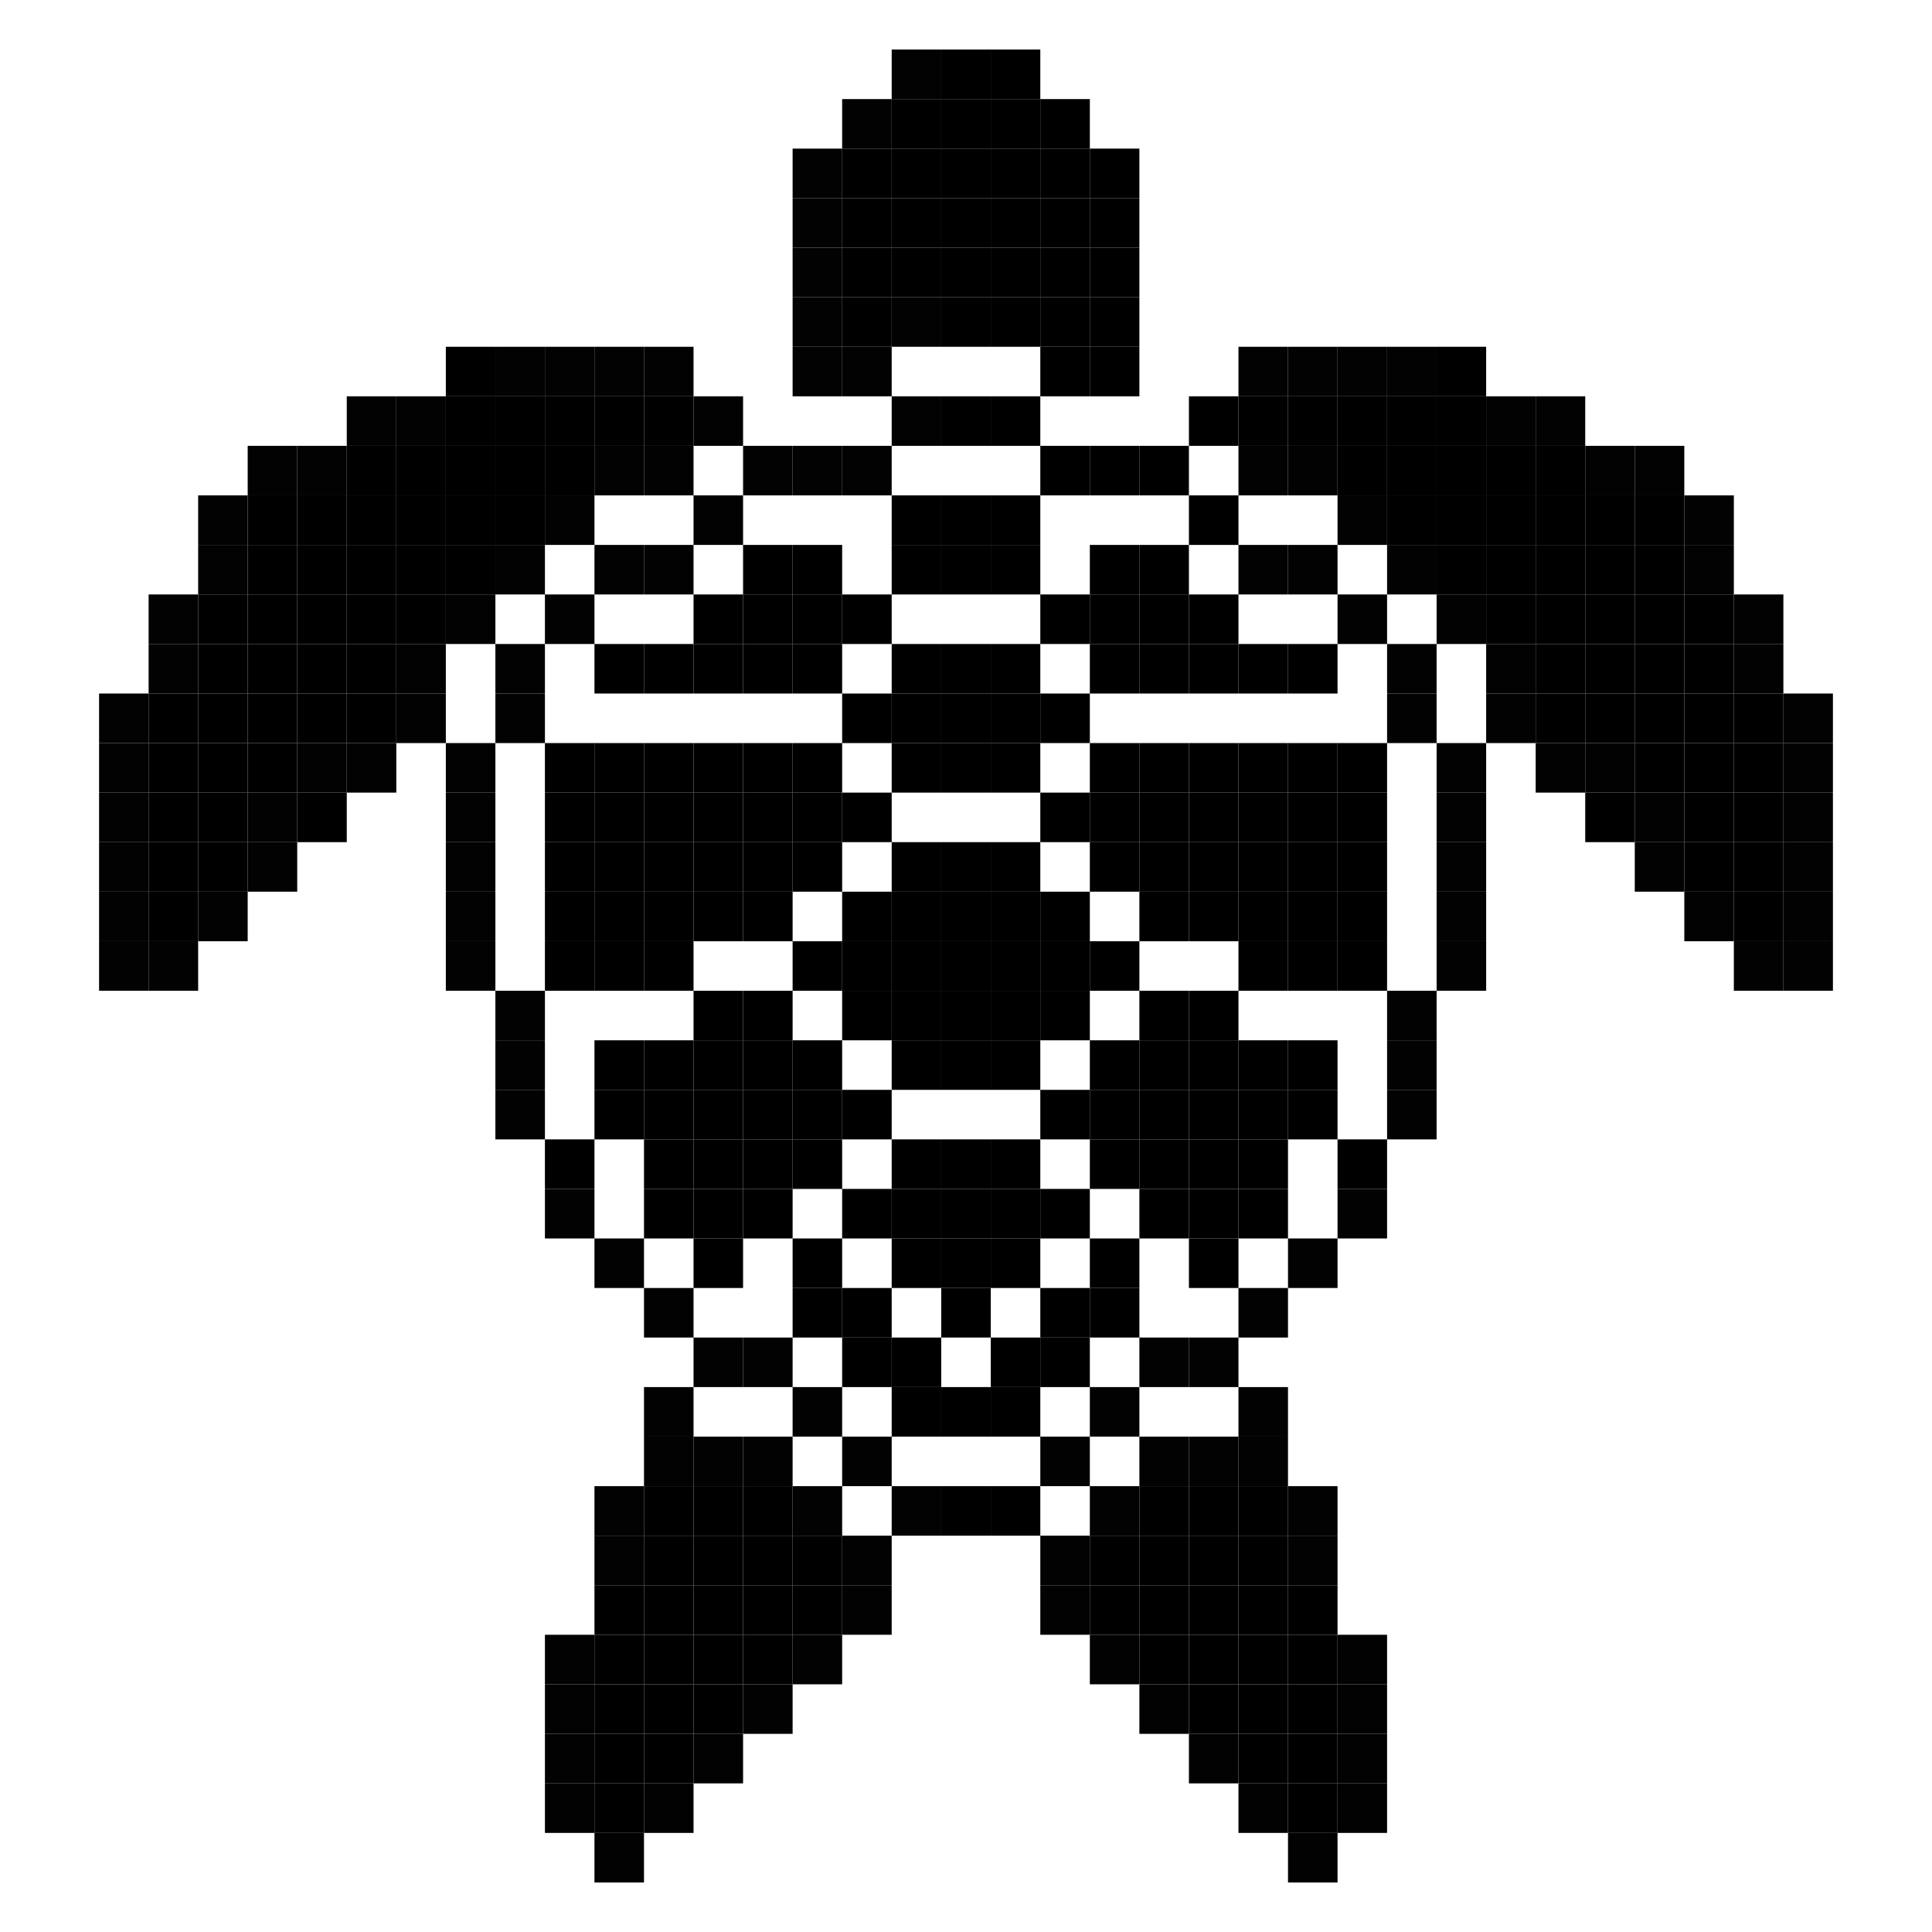 <?xml version="1.0" encoding="utf-8" ?>
<svg baseProfile="full" height="117px" version="1.1" width="117px" xmlns="http://www.w3.org/2000/svg" xmlns:ev="http://www.w3.org/2001/xml-events" xmlns:xlink="http://www.w3.org/1999/xlink"><defs /><rect fill="rgb(0,0,0)" height="3px" opacity="0.992" width="3px" x="54px" y="3px" /><rect fill="rgb(0,0,0)" height="3px" opacity="1.0" width="3px" x="57px" y="3px" /><rect fill="rgb(0,0,0)" height="3px" opacity="1.0" width="3px" x="60px" y="3px" /><rect fill="rgb(0,0,0)" height="3px" opacity="0.992" width="3px" x="51px" y="6px" /><rect fill="rgb(0,0,0)" height="3px" opacity="1.0" width="3px" x="54px" y="6px" /><rect fill="rgb(0,0,0)" height="3px" opacity="1.0" width="3px" x="57px" y="6px" /><rect fill="rgb(0,0,0)" height="3px" opacity="1.0" width="3px" x="60px" y="6px" /><rect fill="rgb(0,0,0)" height="3px" opacity="1.0" width="3px" x="63px" y="6px" /><rect fill="rgb(0,0,0)" height="3px" opacity="0.992" width="3px" x="48px" y="9px" /><rect fill="rgb(0,0,0)" height="3px" opacity="1.0" width="3px" x="51px" y="9px" /><rect fill="rgb(0,0,0)" height="3px" opacity="1.0" width="3px" x="54px" y="9px" /><rect fill="rgb(0,0,0)" height="3px" opacity="1.0" width="3px" x="57px" y="9px" /><rect fill="rgb(0,0,0)" height="3px" opacity="1.0" width="3px" x="60px" y="9px" /><rect fill="rgb(0,0,0)" height="3px" opacity="1.0" width="3px" x="63px" y="9px" /><rect fill="rgb(0,0,0)" height="3px" opacity="1.0" width="3px" x="66px" y="9px" /><rect fill="rgb(0,0,0)" height="3px" opacity="0.992" width="3px" x="48px" y="12px" /><rect fill="rgb(0,0,0)" height="3px" opacity="1.0" width="3px" x="51px" y="12px" /><rect fill="rgb(0,0,0)" height="3px" opacity="1.0" width="3px" x="54px" y="12px" /><rect fill="rgb(0,0,0)" height="3px" opacity="1.0" width="3px" x="57px" y="12px" /><rect fill="rgb(0,0,0)" height="3px" opacity="1.0" width="3px" x="60px" y="12px" /><rect fill="rgb(0,0,0)" height="3px" opacity="1.0" width="3px" x="63px" y="12px" /><rect fill="rgb(0,0,0)" height="3px" opacity="1.0" width="3px" x="66px" y="12px" /><rect fill="rgb(0,0,0)" height="3px" opacity="0.992" width="3px" x="48px" y="15px" /><rect fill="rgb(0,0,0)" height="3px" opacity="1.0" width="3px" x="51px" y="15px" /><rect fill="rgb(0,0,0)" height="3px" opacity="1.0" width="3px" x="54px" y="15px" /><rect fill="rgb(0,0,0)" height="3px" opacity="1.0" width="3px" x="57px" y="15px" /><rect fill="rgb(0,0,0)" height="3px" opacity="1.0" width="3px" x="60px" y="15px" /><rect fill="rgb(0,0,0)" height="3px" opacity="1.0" width="3px" x="63px" y="15px" /><rect fill="rgb(0,0,0)" height="3px" opacity="1.0" width="3px" x="66px" y="15px" /><rect fill="rgb(0,0,0)" height="3px" opacity="0.992" width="3px" x="48px" y="18px" /><rect fill="rgb(0,0,0)" height="3px" opacity="1.0" width="3px" x="51px" y="18px" /><rect fill="rgb(0,0,0)" height="3px" opacity="0.992" width="3px" x="54px" y="18px" /><rect fill="rgb(0,0,0)" height="3px" opacity="1.0" width="3px" x="57px" y="18px" /><rect fill="rgb(0,0,0)" height="3px" opacity="1.0" width="3px" x="60px" y="18px" /><rect fill="rgb(0,0,0)" height="3px" opacity="1.0" width="3px" x="63px" y="18px" /><rect fill="rgb(0,0,0)" height="3px" opacity="1.0" width="3px" x="66px" y="18px" /><rect fill="rgb(0,0,0)" height="3px" opacity="1.0" width="3px" x="27px" y="21px" /><rect fill="rgb(0,0,0)" height="3px" opacity="0.992" width="3px" x="30px" y="21px" /><rect fill="rgb(0,0,0)" height="3px" opacity="0.992" width="3px" x="33px" y="21px" /><rect fill="rgb(0,0,0)" height="3px" opacity="0.992" width="3px" x="36px" y="21px" /><rect fill="rgb(0,0,0)" height="3px" opacity="0.992" width="3px" x="39px" y="21px" /><rect fill="rgb(0,0,0)" height="3px" opacity="0.992" width="3px" x="48px" y="21px" /><rect fill="rgb(0,0,0)" height="3px" opacity="0.992" width="3px" x="51px" y="21px" /><rect fill="rgb(0,0,0)" height="3px" opacity="1.0" width="3px" x="63px" y="21px" /><rect fill="rgb(0,0,0)" height="3px" opacity="1.0" width="3px" x="66px" y="21px" /><rect fill="rgb(0,0,0)" height="3px" opacity="0.992" width="3px" x="75px" y="21px" /><rect fill="rgb(0,0,0)" height="3px" opacity="0.992" width="3px" x="78px" y="21px" /><rect fill="rgb(0,0,0)" height="3px" opacity="0.992" width="3px" x="81px" y="21px" /><rect fill="rgb(0,0,0)" height="3px" opacity="0.992" width="3px" x="84px" y="21px" /><rect fill="rgb(0,0,0)" height="3px" opacity="1.0" width="3px" x="87px" y="21px" /><rect fill="rgb(0,0,0)" height="3px" opacity="0.992" width="3px" x="21px" y="24px" /><rect fill="rgb(0,0,0)" height="3px" opacity="0.992" width="3px" x="24px" y="24px" /><rect fill="rgb(0,0,0)" height="3px" opacity="1.0" width="3px" x="27px" y="24px" /><rect fill="rgb(0,0,0)" height="3px" opacity="1.0" width="3px" x="30px" y="24px" /><rect fill="rgb(0,0,0)" height="3px" opacity="1.0" width="3px" x="33px" y="24px" /><rect fill="rgb(0,0,0)" height="3px" opacity="1.0" width="3px" x="36px" y="24px" /><rect fill="rgb(0,0,0)" height="3px" opacity="1.0" width="3px" x="39px" y="24px" /><rect fill="rgb(0,0,0)" height="3px" opacity="0.992" width="3px" x="42px" y="24px" /><rect fill="rgb(0,0,0)" height="3px" opacity="0.992" width="3px" x="54px" y="24px" /><rect fill="rgb(0,0,0)" height="3px" opacity="1.0" width="3px" x="57px" y="24px" /><rect fill="rgb(0,0,0)" height="3px" opacity="1.0" width="3px" x="60px" y="24px" /><rect fill="rgb(0,0,0)" height="3px" opacity="1.0" width="3px" x="72px" y="24px" /><rect fill="rgb(0,0,0)" height="3px" opacity="1.0" width="3px" x="75px" y="24px" /><rect fill="rgb(0,0,0)" height="3px" opacity="1.0" width="3px" x="78px" y="24px" /><rect fill="rgb(0,0,0)" height="3px" opacity="1.0" width="3px" x="81px" y="24px" /><rect fill="rgb(0,0,0)" height="3px" opacity="1.0" width="3px" x="84px" y="24px" /><rect fill="rgb(0,0,0)" height="3px" opacity="1.0" width="3px" x="87px" y="24px" /><rect fill="rgb(0,0,0)" height="3px" opacity="0.992" width="3px" x="90px" y="24px" /><rect fill="rgb(0,0,0)" height="3px" opacity="0.992" width="3px" x="93px" y="24px" /><rect fill="rgb(0,0,0)" height="3px" opacity="0.992" width="3px" x="15px" y="27px" /><rect fill="rgb(0,0,0)" height="3px" opacity="0.992" width="3px" x="18px" y="27px" /><rect fill="rgb(0,0,0)" height="3px" opacity="1.0" width="3px" x="21px" y="27px" /><rect fill="rgb(0,0,0)" height="3px" opacity="1.0" width="3px" x="24px" y="27px" /><rect fill="rgb(0,0,0)" height="3px" opacity="1.0" width="3px" x="27px" y="27px" /><rect fill="rgb(0,0,0)" height="3px" opacity="1.0" width="3px" x="30px" y="27px" /><rect fill="rgb(0,0,0)" height="3px" opacity="1.0" width="3px" x="33px" y="27px" /><rect fill="rgb(0,0,0)" height="3px" opacity="0.992" width="3px" x="36px" y="27px" /><rect fill="rgb(0,0,0)" height="3px" opacity="0.992" width="3px" x="39px" y="27px" /><rect fill="rgb(0,0,0)" height="3px" opacity="0.992" width="3px" x="45px" y="27px" /><rect fill="rgb(0,0,0)" height="3px" opacity="0.992" width="3px" x="48px" y="27px" /><rect fill="rgb(0,0,0)" height="3px" opacity="0.992" width="3px" x="51px" y="27px" /><rect fill="rgb(0,0,0)" height="3px" opacity="1.0" width="3px" x="63px" y="27px" /><rect fill="rgb(0,0,0)" height="3px" opacity="1.0" width="3px" x="66px" y="27px" /><rect fill="rgb(0,0,0)" height="3px" opacity="1.0" width="3px" x="69px" y="27px" /><rect fill="rgb(0,0,0)" height="3px" opacity="0.992" width="3px" x="75px" y="27px" /><rect fill="rgb(0,0,0)" height="3px" opacity="0.992" width="3px" x="78px" y="27px" /><rect fill="rgb(0,0,0)" height="3px" opacity="1.0" width="3px" x="81px" y="27px" /><rect fill="rgb(0,0,0)" height="3px" opacity="1.0" width="3px" x="84px" y="27px" /><rect fill="rgb(0,0,0)" height="3px" opacity="1.0" width="3px" x="87px" y="27px" /><rect fill="rgb(0,0,0)" height="3px" opacity="1.0" width="3px" x="90px" y="27px" /><rect fill="rgb(0,0,0)" height="3px" opacity="1.0" width="3px" x="93px" y="27px" /><rect fill="rgb(0,0,0)" height="3px" opacity="0.992" width="3px" x="96px" y="27px" /><rect fill="rgb(0,0,0)" height="3px" opacity="0.992" width="3px" x="99px" y="27px" /><rect fill="rgb(0,0,0)" height="3px" opacity="0.992" width="3px" x="12px" y="30px" /><rect fill="rgb(0,0,0)" height="3px" opacity="1.0" width="3px" x="15px" y="30px" /><rect fill="rgb(0,0,0)" height="3px" opacity="1.0" width="3px" x="18px" y="30px" /><rect fill="rgb(0,0,0)" height="3px" opacity="1.0" width="3px" x="21px" y="30px" /><rect fill="rgb(0,0,0)" height="3px" opacity="1.0" width="3px" x="24px" y="30px" /><rect fill="rgb(0,0,0)" height="3px" opacity="1.0" width="3px" x="27px" y="30px" /><rect fill="rgb(0,0,0)" height="3px" opacity="1.0" width="3px" x="30px" y="30px" /><rect fill="rgb(0,0,0)" height="3px" opacity="0.992" width="3px" x="33px" y="30px" /><rect fill="rgb(0,0,0)" height="3px" opacity="0.992" width="3px" x="42px" y="30px" /><rect fill="rgb(0,0,0)" height="3px" opacity="1.0" width="3px" x="54px" y="30px" /><rect fill="rgb(0,0,0)" height="3px" opacity="1.0" width="3px" x="57px" y="30px" /><rect fill="rgb(0,0,0)" height="3px" opacity="1.0" width="3px" x="60px" y="30px" /><rect fill="rgb(0,0,0)" height="3px" opacity="1.0" width="3px" x="72px" y="30px" /><rect fill="rgb(0,0,0)" height="3px" opacity="0.992" width="3px" x="81px" y="30px" /><rect fill="rgb(0,0,0)" height="3px" opacity="1.0" width="3px" x="84px" y="30px" /><rect fill="rgb(0,0,0)" height="3px" opacity="1.0" width="3px" x="87px" y="30px" /><rect fill="rgb(0,0,0)" height="3px" opacity="1.0" width="3px" x="90px" y="30px" /><rect fill="rgb(0,0,0)" height="3px" opacity="1.0" width="3px" x="93px" y="30px" /><rect fill="rgb(0,0,0)" height="3px" opacity="1.0" width="3px" x="96px" y="30px" /><rect fill="rgb(0,0,0)" height="3px" opacity="1.0" width="3px" x="99px" y="30px" /><rect fill="rgb(0,0,0)" height="3px" opacity="0.992" width="3px" x="102px" y="30px" /><rect fill="rgb(0,0,0)" height="3px" opacity="0.992" width="3px" x="12px" y="33px" /><rect fill="rgb(0,0,0)" height="3px" opacity="1.0" width="3px" x="15px" y="33px" /><rect fill="rgb(0,0,0)" height="3px" opacity="1.0" width="3px" x="18px" y="33px" /><rect fill="rgb(0,0,0)" height="3px" opacity="1.0" width="3px" x="21px" y="33px" /><rect fill="rgb(0,0,0)" height="3px" opacity="1.0" width="3px" x="24px" y="33px" /><rect fill="rgb(0,0,0)" height="3px" opacity="1.0" width="3px" x="27px" y="33px" /><rect fill="rgb(0,0,0)" height="3px" opacity="0.992" width="3px" x="30px" y="33px" /><rect fill="rgb(0,0,0)" height="3px" opacity="0.992" width="3px" x="36px" y="33px" /><rect fill="rgb(0,0,0)" height="3px" opacity="0.992" width="3px" x="39px" y="33px" /><rect fill="rgb(0,0,0)" height="3px" opacity="1.0" width="3px" x="45px" y="33px" /><rect fill="rgb(0,0,0)" height="3px" opacity="1.0" width="3px" x="48px" y="33px" /><rect fill="rgb(0,0,0)" height="3px" opacity="1.0" width="3px" x="54px" y="33px" /><rect fill="rgb(0,0,0)" height="3px" opacity="1.0" width="3px" x="57px" y="33px" /><rect fill="rgb(0,0,0)" height="3px" opacity="1.0" width="3px" x="60px" y="33px" /><rect fill="rgb(0,0,0)" height="3px" opacity="1.0" width="3px" x="66px" y="33px" /><rect fill="rgb(0,0,0)" height="3px" opacity="1.0" width="3px" x="69px" y="33px" /><rect fill="rgb(0,0,0)" height="3px" opacity="0.992" width="3px" x="75px" y="33px" /><rect fill="rgb(0,0,0)" height="3px" opacity="0.992" width="3px" x="78px" y="33px" /><rect fill="rgb(0,0,0)" height="3px" opacity="0.992" width="3px" x="84px" y="33px" /><rect fill="rgb(0,0,0)" height="3px" opacity="1.0" width="3px" x="87px" y="33px" /><rect fill="rgb(0,0,0)" height="3px" opacity="1.0" width="3px" x="90px" y="33px" /><rect fill="rgb(0,0,0)" height="3px" opacity="1.0" width="3px" x="93px" y="33px" /><rect fill="rgb(0,0,0)" height="3px" opacity="1.0" width="3px" x="96px" y="33px" /><rect fill="rgb(0,0,0)" height="3px" opacity="1.0" width="3px" x="99px" y="33px" /><rect fill="rgb(0,0,0)" height="3px" opacity="0.992" width="3px" x="102px" y="33px" /><rect fill="rgb(0,0,0)" height="3px" opacity="0.992" width="3px" x="9px" y="36px" /><rect fill="rgb(0,0,0)" height="3px" opacity="1.0" width="3px" x="12px" y="36px" /><rect fill="rgb(0,0,0)" height="3px" opacity="1.0" width="3px" x="15px" y="36px" /><rect fill="rgb(0,0,0)" height="3px" opacity="1.0" width="3px" x="18px" y="36px" /><rect fill="rgb(0,0,0)" height="3px" opacity="1.0" width="3px" x="21px" y="36px" /><rect fill="rgb(0,0,0)" height="3px" opacity="1.0" width="3px" x="24px" y="36px" /><rect fill="rgb(0,0,0)" height="3px" opacity="0.992" width="3px" x="27px" y="36px" /><rect fill="rgb(0,0,0)" height="3px" opacity="0.992" width="3px" x="33px" y="36px" /><rect fill="rgb(0,0,0)" height="3px" opacity="1.0" width="3px" x="42px" y="36px" /><rect fill="rgb(0,0,0)" height="3px" opacity="1.0" width="3px" x="45px" y="36px" /><rect fill="rgb(0,0,0)" height="3px" opacity="1.0" width="3px" x="48px" y="36px" /><rect fill="rgb(0,0,0)" height="3px" opacity="1.0" width="3px" x="51px" y="36px" /><rect fill="rgb(0,0,0)" height="3px" opacity="1.0" width="3px" x="63px" y="36px" /><rect fill="rgb(0,0,0)" height="3px" opacity="1.0" width="3px" x="66px" y="36px" /><rect fill="rgb(0,0,0)" height="3px" opacity="1.0" width="3px" x="69px" y="36px" /><rect fill="rgb(0,0,0)" height="3px" opacity="1.0" width="3px" x="72px" y="36px" /><rect fill="rgb(0,0,0)" height="3px" opacity="0.992" width="3px" x="81px" y="36px" /><rect fill="rgb(0,0,0)" height="3px" opacity="0.992" width="3px" x="87px" y="36px" /><rect fill="rgb(0,0,0)" height="3px" opacity="1.0" width="3px" x="90px" y="36px" /><rect fill="rgb(0,0,0)" height="3px" opacity="1.0" width="3px" x="93px" y="36px" /><rect fill="rgb(0,0,0)" height="3px" opacity="1.0" width="3px" x="96px" y="36px" /><rect fill="rgb(0,0,0)" height="3px" opacity="1.0" width="3px" x="99px" y="36px" /><rect fill="rgb(0,0,0)" height="3px" opacity="1.0" width="3px" x="102px" y="36px" /><rect fill="rgb(0,0,0)" height="3px" opacity="0.992" width="3px" x="105px" y="36px" /><rect fill="rgb(0,0,0)" height="3px" opacity="0.992" width="3px" x="9px" y="39px" /><rect fill="rgb(0,0,0)" height="3px" opacity="1.0" width="3px" x="12px" y="39px" /><rect fill="rgb(0,0,0)" height="3px" opacity="1.0" width="3px" x="15px" y="39px" /><rect fill="rgb(0,0,0)" height="3px" opacity="1.0" width="3px" x="18px" y="39px" /><rect fill="rgb(0,0,0)" height="3px" opacity="1.0" width="3px" x="21px" y="39px" /><rect fill="rgb(0,0,0)" height="3px" opacity="0.992" width="3px" x="24px" y="39px" /><rect fill="rgb(0,0,0)" height="3px" opacity="0.992" width="3px" x="30px" y="39px" /><rect fill="rgb(0,0,0)" height="3px" opacity="1.0" width="3px" x="36px" y="39px" /><rect fill="rgb(0,0,0)" height="3px" opacity="1.0" width="3px" x="39px" y="39px" /><rect fill="rgb(0,0,0)" height="3px" opacity="1.0" width="3px" x="42px" y="39px" /><rect fill="rgb(0,0,0)" height="3px" opacity="1.0" width="3px" x="45px" y="39px" /><rect fill="rgb(0,0,0)" height="3px" opacity="1.0" width="3px" x="48px" y="39px" /><rect fill="rgb(0,0,0)" height="3px" opacity="1.0" width="3px" x="54px" y="39px" /><rect fill="rgb(0,0,0)" height="3px" opacity="1.0" width="3px" x="57px" y="39px" /><rect fill="rgb(0,0,0)" height="3px" opacity="1.0" width="3px" x="60px" y="39px" /><rect fill="rgb(0,0,0)" height="3px" opacity="1.0" width="3px" x="66px" y="39px" /><rect fill="rgb(0,0,0)" height="3px" opacity="1.0" width="3px" x="69px" y="39px" /><rect fill="rgb(0,0,0)" height="3px" opacity="1.0" width="3px" x="72px" y="39px" /><rect fill="rgb(0,0,0)" height="3px" opacity="1.0" width="3px" x="75px" y="39px" /><rect fill="rgb(0,0,0)" height="3px" opacity="1.0" width="3px" x="78px" y="39px" /><rect fill="rgb(0,0,0)" height="3px" opacity="0.992" width="3px" x="84px" y="39px" /><rect fill="rgb(0,0,0)" height="3px" opacity="0.992" width="3px" x="90px" y="39px" /><rect fill="rgb(0,0,0)" height="3px" opacity="1.0" width="3px" x="93px" y="39px" /><rect fill="rgb(0,0,0)" height="3px" opacity="1.0" width="3px" x="96px" y="39px" /><rect fill="rgb(0,0,0)" height="3px" opacity="1.0" width="3px" x="99px" y="39px" /><rect fill="rgb(0,0,0)" height="3px" opacity="1.0" width="3px" x="102px" y="39px" /><rect fill="rgb(0,0,0)" height="3px" opacity="0.992" width="3px" x="105px" y="39px" /><rect fill="rgb(0,0,0)" height="3px" opacity="0.992" width="3px" x="6px" y="42px" /><rect fill="rgb(0,0,0)" height="3px" opacity="1.0" width="3px" x="9px" y="42px" /><rect fill="rgb(0,0,0)" height="3px" opacity="1.0" width="3px" x="12px" y="42px" /><rect fill="rgb(0,0,0)" height="3px" opacity="1.0" width="3px" x="15px" y="42px" /><rect fill="rgb(0,0,0)" height="3px" opacity="1.0" width="3px" x="18px" y="42px" /><rect fill="rgb(0,0,0)" height="3px" opacity="1.0" width="3px" x="21px" y="42px" /><rect fill="rgb(0,0,0)" height="3px" opacity="0.992" width="3px" x="24px" y="42px" /><rect fill="rgb(0,0,0)" height="3px" opacity="0.992" width="3px" x="30px" y="42px" /><rect fill="rgb(0,0,0)" height="3px" opacity="1.0" width="3px" x="51px" y="42px" /><rect fill="rgb(0,0,0)" height="3px" opacity="1.0" width="3px" x="54px" y="42px" /><rect fill="rgb(0,0,0)" height="3px" opacity="1.0" width="3px" x="57px" y="42px" /><rect fill="rgb(0,0,0)" height="3px" opacity="1.0" width="3px" x="60px" y="42px" /><rect fill="rgb(0,0,0)" height="3px" opacity="1.0" width="3px" x="63px" y="42px" /><rect fill="rgb(0,0,0)" height="3px" opacity="0.992" width="3px" x="84px" y="42px" /><rect fill="rgb(0,0,0)" height="3px" opacity="0.992" width="3px" x="90px" y="42px" /><rect fill="rgb(0,0,0)" height="3px" opacity="1.0" width="3px" x="93px" y="42px" /><rect fill="rgb(0,0,0)" height="3px" opacity="1.0" width="3px" x="96px" y="42px" /><rect fill="rgb(0,0,0)" height="3px" opacity="1.0" width="3px" x="99px" y="42px" /><rect fill="rgb(0,0,0)" height="3px" opacity="1.0" width="3px" x="102px" y="42px" /><rect fill="rgb(0,0,0)" height="3px" opacity="1.0" width="3px" x="105px" y="42px" /><rect fill="rgb(0,0,0)" height="3px" opacity="0.992" width="3px" x="108px" y="42px" /><rect fill="rgb(0,0,0)" height="3px" opacity="0.992" width="3px" x="6px" y="45px" /><rect fill="rgb(0,0,0)" height="3px" opacity="1.0" width="3px" x="9px" y="45px" /><rect fill="rgb(0,0,0)" height="3px" opacity="1.0" width="3px" x="12px" y="45px" /><rect fill="rgb(0,0,0)" height="3px" opacity="1.0" width="3px" x="15px" y="45px" /><rect fill="rgb(0,0,0)" height="3px" opacity="0.992" width="3px" x="18px" y="45px" /><rect fill="rgb(0,0,0)" height="3px" opacity="0.992" width="3px" x="21px" y="45px" /><rect fill="rgb(0,0,0)" height="3px" opacity="0.992" width="3px" x="27px" y="45px" /><rect fill="rgb(0,0,0)" height="3px" opacity="1.0" width="3px" x="33px" y="45px" /><rect fill="rgb(0,0,0)" height="3px" opacity="1.0" width="3px" x="36px" y="45px" /><rect fill="rgb(0,0,0)" height="3px" opacity="1.0" width="3px" x="39px" y="45px" /><rect fill="rgb(0,0,0)" height="3px" opacity="1.0" width="3px" x="42px" y="45px" /><rect fill="rgb(0,0,0)" height="3px" opacity="1.0" width="3px" x="45px" y="45px" /><rect fill="rgb(0,0,0)" height="3px" opacity="1.0" width="3px" x="48px" y="45px" /><rect fill="rgb(0,0,0)" height="3px" opacity="1.0" width="3px" x="54px" y="45px" /><rect fill="rgb(0,0,0)" height="3px" opacity="1.0" width="3px" x="57px" y="45px" /><rect fill="rgb(0,0,0)" height="3px" opacity="1.0" width="3px" x="60px" y="45px" /><rect fill="rgb(0,0,0)" height="3px" opacity="1.0" width="3px" x="66px" y="45px" /><rect fill="rgb(0,0,0)" height="3px" opacity="1.0" width="3px" x="69px" y="45px" /><rect fill="rgb(0,0,0)" height="3px" opacity="1.0" width="3px" x="72px" y="45px" /><rect fill="rgb(0,0,0)" height="3px" opacity="1.0" width="3px" x="75px" y="45px" /><rect fill="rgb(0,0,0)" height="3px" opacity="1.0" width="3px" x="78px" y="45px" /><rect fill="rgb(0,0,0)" height="3px" opacity="1.0" width="3px" x="81px" y="45px" /><rect fill="rgb(0,0,0)" height="3px" opacity="0.992" width="3px" x="87px" y="45px" /><rect fill="rgb(0,0,0)" height="3px" opacity="0.992" width="3px" x="93px" y="45px" /><rect fill="rgb(0,0,0)" height="3px" opacity="0.992" width="3px" x="96px" y="45px" /><rect fill="rgb(0,0,0)" height="3px" opacity="1.0" width="3px" x="99px" y="45px" /><rect fill="rgb(0,0,0)" height="3px" opacity="1.0" width="3px" x="102px" y="45px" /><rect fill="rgb(0,0,0)" height="3px" opacity="1.0" width="3px" x="105px" y="45px" /><rect fill="rgb(0,0,0)" height="3px" opacity="0.992" width="3px" x="108px" y="45px" /><rect fill="rgb(0,0,0)" height="3px" opacity="0.992" width="3px" x="6px" y="48px" /><rect fill="rgb(0,0,0)" height="3px" opacity="1.0" width="3px" x="9px" y="48px" /><rect fill="rgb(0,0,0)" height="3px" opacity="1.0" width="3px" x="12px" y="48px" /><rect fill="rgb(0,0,0)" height="3px" opacity="0.992" width="3px" x="15px" y="48px" /><rect fill="rgb(0,0,0)" height="3px" opacity="1.0" width="3px" x="18px" y="48px" /><rect fill="rgb(0,0,0)" height="3px" opacity="0.992" width="3px" x="27px" y="48px" /><rect fill="rgb(0,0,0)" height="3px" opacity="1.0" width="3px" x="33px" y="48px" /><rect fill="rgb(0,0,0)" height="3px" opacity="1.0" width="3px" x="36px" y="48px" /><rect fill="rgb(0,0,0)" height="3px" opacity="1.0" width="3px" x="39px" y="48px" /><rect fill="rgb(0,0,0)" height="3px" opacity="1.0" width="3px" x="42px" y="48px" /><rect fill="rgb(0,0,0)" height="3px" opacity="1.0" width="3px" x="45px" y="48px" /><rect fill="rgb(0,0,0)" height="3px" opacity="1.0" width="3px" x="48px" y="48px" /><rect fill="rgb(0,0,0)" height="3px" opacity="1.0" width="3px" x="51px" y="48px" /><rect fill="rgb(0,0,0)" height="3px" opacity="1.0" width="3px" x="63px" y="48px" /><rect fill="rgb(0,0,0)" height="3px" opacity="1.0" width="3px" x="66px" y="48px" /><rect fill="rgb(0,0,0)" height="3px" opacity="1.0" width="3px" x="69px" y="48px" /><rect fill="rgb(0,0,0)" height="3px" opacity="1.0" width="3px" x="72px" y="48px" /><rect fill="rgb(0,0,0)" height="3px" opacity="1.0" width="3px" x="75px" y="48px" /><rect fill="rgb(0,0,0)" height="3px" opacity="1.0" width="3px" x="78px" y="48px" /><rect fill="rgb(0,0,0)" height="3px" opacity="1.0" width="3px" x="81px" y="48px" /><rect fill="rgb(0,0,0)" height="3px" opacity="0.992" width="3px" x="87px" y="48px" /><rect fill="rgb(0,0,0)" height="3px" opacity="1.0" width="3px" x="96px" y="48px" /><rect fill="rgb(0,0,0)" height="3px" opacity="0.992" width="3px" x="99px" y="48px" /><rect fill="rgb(0,0,0)" height="3px" opacity="1.0" width="3px" x="102px" y="48px" /><rect fill="rgb(0,0,0)" height="3px" opacity="1.0" width="3px" x="105px" y="48px" /><rect fill="rgb(0,0,0)" height="3px" opacity="0.992" width="3px" x="108px" y="48px" /><rect fill="rgb(0,0,0)" height="3px" opacity="0.992" width="3px" x="6px" y="51px" /><rect fill="rgb(0,0,0)" height="3px" opacity="1.0" width="3px" x="9px" y="51px" /><rect fill="rgb(0,0,0)" height="3px" opacity="1.0" width="3px" x="12px" y="51px" /><rect fill="rgb(0,0,0)" height="3px" opacity="0.992" width="3px" x="15px" y="51px" /><rect fill="rgb(0,0,0)" height="3px" opacity="0.992" width="3px" x="27px" y="51px" /><rect fill="rgb(0,0,0)" height="3px" opacity="1.0" width="3px" x="33px" y="51px" /><rect fill="rgb(0,0,0)" height="3px" opacity="1.0" width="3px" x="36px" y="51px" /><rect fill="rgb(0,0,0)" height="3px" opacity="1.0" width="3px" x="39px" y="51px" /><rect fill="rgb(0,0,0)" height="3px" opacity="1.0" width="3px" x="42px" y="51px" /><rect fill="rgb(0,0,0)" height="3px" opacity="1.0" width="3px" x="45px" y="51px" /><rect fill="rgb(0,0,0)" height="3px" opacity="1.0" width="3px" x="48px" y="51px" /><rect fill="rgb(0,0,0)" height="3px" opacity="1.0" width="3px" x="54px" y="51px" /><rect fill="rgb(0,0,0)" height="3px" opacity="1.0" width="3px" x="57px" y="51px" /><rect fill="rgb(0,0,0)" height="3px" opacity="1.0" width="3px" x="60px" y="51px" /><rect fill="rgb(0,0,0)" height="3px" opacity="1.0" width="3px" x="66px" y="51px" /><rect fill="rgb(0,0,0)" height="3px" opacity="1.0" width="3px" x="69px" y="51px" /><rect fill="rgb(0,0,0)" height="3px" opacity="1.0" width="3px" x="72px" y="51px" /><rect fill="rgb(0,0,0)" height="3px" opacity="1.0" width="3px" x="75px" y="51px" /><rect fill="rgb(0,0,0)" height="3px" opacity="1.0" width="3px" x="78px" y="51px" /><rect fill="rgb(0,0,0)" height="3px" opacity="1.0" width="3px" x="81px" y="51px" /><rect fill="rgb(0,0,0)" height="3px" opacity="0.992" width="3px" x="87px" y="51px" /><rect fill="rgb(0,0,0)" height="3px" opacity="0.992" width="3px" x="99px" y="51px" /><rect fill="rgb(0,0,0)" height="3px" opacity="1.0" width="3px" x="102px" y="51px" /><rect fill="rgb(0,0,0)" height="3px" opacity="1.0" width="3px" x="105px" y="51px" /><rect fill="rgb(0,0,0)" height="3px" opacity="0.992" width="3px" x="108px" y="51px" /><rect fill="rgb(0,0,0)" height="3px" opacity="0.992" width="3px" x="6px" y="54px" /><rect fill="rgb(0,0,0)" height="3px" opacity="1.0" width="3px" x="9px" y="54px" /><rect fill="rgb(0,0,0)" height="3px" opacity="0.992" width="3px" x="12px" y="54px" /><rect fill="rgb(0,0,0)" height="3px" opacity="0.992" width="3px" x="27px" y="54px" /><rect fill="rgb(0,0,0)" height="3px" opacity="1.0" width="3px" x="33px" y="54px" /><rect fill="rgb(0,0,0)" height="3px" opacity="1.0" width="3px" x="36px" y="54px" /><rect fill="rgb(0,0,0)" height="3px" opacity="1.0" width="3px" x="39px" y="54px" /><rect fill="rgb(0,0,0)" height="3px" opacity="1.0" width="3px" x="42px" y="54px" /><rect fill="rgb(0,0,0)" height="3px" opacity="1.0" width="3px" x="45px" y="54px" /><rect fill="rgb(0,0,0)" height="3px" opacity="1.0" width="3px" x="51px" y="54px" /><rect fill="rgb(0,0,0)" height="3px" opacity="1.0" width="3px" x="54px" y="54px" /><rect fill="rgb(0,0,0)" height="3px" opacity="1.0" width="3px" x="57px" y="54px" /><rect fill="rgb(0,0,0)" height="3px" opacity="1.0" width="3px" x="60px" y="54px" /><rect fill="rgb(0,0,0)" height="3px" opacity="1.0" width="3px" x="63px" y="54px" /><rect fill="rgb(0,0,0)" height="3px" opacity="1.0" width="3px" x="69px" y="54px" /><rect fill="rgb(0,0,0)" height="3px" opacity="1.0" width="3px" x="72px" y="54px" /><rect fill="rgb(0,0,0)" height="3px" opacity="1.0" width="3px" x="75px" y="54px" /><rect fill="rgb(0,0,0)" height="3px" opacity="1.0" width="3px" x="78px" y="54px" /><rect fill="rgb(0,0,0)" height="3px" opacity="1.0" width="3px" x="81px" y="54px" /><rect fill="rgb(0,0,0)" height="3px" opacity="0.992" width="3px" x="87px" y="54px" /><rect fill="rgb(0,0,0)" height="3px" opacity="0.992" width="3px" x="102px" y="54px" /><rect fill="rgb(0,0,0)" height="3px" opacity="1.0" width="3px" x="105px" y="54px" /><rect fill="rgb(0,0,0)" height="3px" opacity="0.992" width="3px" x="108px" y="54px" /><rect fill="rgb(0,0,0)" height="3px" opacity="0.992" width="3px" x="6px" y="57px" /><rect fill="rgb(0,0,0)" height="3px" opacity="0.992" width="3px" x="9px" y="57px" /><rect fill="rgb(0,0,0)" height="3px" opacity="0.992" width="3px" x="27px" y="57px" /><rect fill="rgb(0,0,0)" height="3px" opacity="1.0" width="3px" x="33px" y="57px" /><rect fill="rgb(0,0,0)" height="3px" opacity="1.0" width="3px" x="36px" y="57px" /><rect fill="rgb(0,0,0)" height="3px" opacity="1.0" width="3px" x="39px" y="57px" /><rect fill="rgb(0,0,0)" height="3px" opacity="1.0" width="3px" x="48px" y="57px" /><rect fill="rgb(0,0,0)" height="3px" opacity="1.0" width="3px" x="51px" y="57px" /><rect fill="rgb(0,0,0)" height="3px" opacity="1.0" width="3px" x="54px" y="57px" /><rect fill="rgb(0,0,0)" height="3px" opacity="1.0" width="3px" x="57px" y="57px" /><rect fill="rgb(0,0,0)" height="3px" opacity="1.0" width="3px" x="60px" y="57px" /><rect fill="rgb(0,0,0)" height="3px" opacity="1.0" width="3px" x="63px" y="57px" /><rect fill="rgb(0,0,0)" height="3px" opacity="1.0" width="3px" x="66px" y="57px" /><rect fill="rgb(0,0,0)" height="3px" opacity="1.0" width="3px" x="75px" y="57px" /><rect fill="rgb(0,0,0)" height="3px" opacity="1.0" width="3px" x="78px" y="57px" /><rect fill="rgb(0,0,0)" height="3px" opacity="1.0" width="3px" x="81px" y="57px" /><rect fill="rgb(0,0,0)" height="3px" opacity="0.992" width="3px" x="87px" y="57px" /><rect fill="rgb(0,0,0)" height="3px" opacity="0.992" width="3px" x="105px" y="57px" /><rect fill="rgb(0,0,0)" height="3px" opacity="0.992" width="3px" x="108px" y="57px" /><rect fill="rgb(0,0,0)" height="3px" opacity="0.992" width="3px" x="30px" y="60px" /><rect fill="rgb(0,0,0)" height="3px" opacity="1.0" width="3px" x="42px" y="60px" /><rect fill="rgb(0,0,0)" height="3px" opacity="1.0" width="3px" x="45px" y="60px" /><rect fill="rgb(0,0,0)" height="3px" opacity="1.0" width="3px" x="51px" y="60px" /><rect fill="rgb(0,0,0)" height="3px" opacity="1.0" width="3px" x="54px" y="60px" /><rect fill="rgb(0,0,0)" height="3px" opacity="1.0" width="3px" x="57px" y="60px" /><rect fill="rgb(0,0,0)" height="3px" opacity="1.0" width="3px" x="60px" y="60px" /><rect fill="rgb(0,0,0)" height="3px" opacity="1.0" width="3px" x="63px" y="60px" /><rect fill="rgb(0,0,0)" height="3px" opacity="1.0" width="3px" x="69px" y="60px" /><rect fill="rgb(0,0,0)" height="3px" opacity="1.0" width="3px" x="72px" y="60px" /><rect fill="rgb(0,0,0)" height="3px" opacity="0.992" width="3px" x="84px" y="60px" /><rect fill="rgb(0,0,0)" height="3px" opacity="0.992" width="3px" x="30px" y="63px" /><rect fill="rgb(0,0,0)" height="3px" opacity="1.0" width="3px" x="36px" y="63px" /><rect fill="rgb(0,0,0)" height="3px" opacity="1.0" width="3px" x="39px" y="63px" /><rect fill="rgb(0,0,0)" height="3px" opacity="1.0" width="3px" x="42px" y="63px" /><rect fill="rgb(0,0,0)" height="3px" opacity="1.0" width="3px" x="45px" y="63px" /><rect fill="rgb(0,0,0)" height="3px" opacity="1.0" width="3px" x="48px" y="63px" /><rect fill="rgb(0,0,0)" height="3px" opacity="1.0" width="3px" x="54px" y="63px" /><rect fill="rgb(0,0,0)" height="3px" opacity="1.0" width="3px" x="57px" y="63px" /><rect fill="rgb(0,0,0)" height="3px" opacity="1.0" width="3px" x="60px" y="63px" /><rect fill="rgb(0,0,0)" height="3px" opacity="1.0" width="3px" x="66px" y="63px" /><rect fill="rgb(0,0,0)" height="3px" opacity="1.0" width="3px" x="69px" y="63px" /><rect fill="rgb(0,0,0)" height="3px" opacity="1.0" width="3px" x="72px" y="63px" /><rect fill="rgb(0,0,0)" height="3px" opacity="1.0" width="3px" x="75px" y="63px" /><rect fill="rgb(0,0,0)" height="3px" opacity="1.0" width="3px" x="78px" y="63px" /><rect fill="rgb(0,0,0)" height="3px" opacity="0.992" width="3px" x="84px" y="63px" /><rect fill="rgb(0,0,0)" height="3px" opacity="0.992" width="3px" x="30px" y="66px" /><rect fill="rgb(0,0,0)" height="3px" opacity="1.0" width="3px" x="36px" y="66px" /><rect fill="rgb(0,0,0)" height="3px" opacity="1.0" width="3px" x="39px" y="66px" /><rect fill="rgb(0,0,0)" height="3px" opacity="1.0" width="3px" x="42px" y="66px" /><rect fill="rgb(0,0,0)" height="3px" opacity="1.0" width="3px" x="45px" y="66px" /><rect fill="rgb(0,0,0)" height="3px" opacity="1.0" width="3px" x="48px" y="66px" /><rect fill="rgb(0,0,0)" height="3px" opacity="1.0" width="3px" x="51px" y="66px" /><rect fill="rgb(0,0,0)" height="3px" opacity="1.0" width="3px" x="63px" y="66px" /><rect fill="rgb(0,0,0)" height="3px" opacity="1.0" width="3px" x="66px" y="66px" /><rect fill="rgb(0,0,0)" height="3px" opacity="1.0" width="3px" x="69px" y="66px" /><rect fill="rgb(0,0,0)" height="3px" opacity="1.0" width="3px" x="72px" y="66px" /><rect fill="rgb(0,0,0)" height="3px" opacity="1.0" width="3px" x="75px" y="66px" /><rect fill="rgb(0,0,0)" height="3px" opacity="1.0" width="3px" x="78px" y="66px" /><rect fill="rgb(0,0,0)" height="3px" opacity="0.992" width="3px" x="84px" y="66px" /><rect fill="rgb(0,0,0)" height="3px" opacity="1.0" width="3px" x="33px" y="69px" /><rect fill="rgb(0,0,0)" height="3px" opacity="1.0" width="3px" x="39px" y="69px" /><rect fill="rgb(0,0,0)" height="3px" opacity="1.0" width="3px" x="42px" y="69px" /><rect fill="rgb(0,0,0)" height="3px" opacity="1.0" width="3px" x="45px" y="69px" /><rect fill="rgb(0,0,0)" height="3px" opacity="1.0" width="3px" x="48px" y="69px" /><rect fill="rgb(0,0,0)" height="3px" opacity="1.0" width="3px" x="54px" y="69px" /><rect fill="rgb(0,0,0)" height="3px" opacity="1.0" width="3px" x="57px" y="69px" /><rect fill="rgb(0,0,0)" height="3px" opacity="1.0" width="3px" x="60px" y="69px" /><rect fill="rgb(0,0,0)" height="3px" opacity="1.0" width="3px" x="66px" y="69px" /><rect fill="rgb(0,0,0)" height="3px" opacity="1.0" width="3px" x="69px" y="69px" /><rect fill="rgb(0,0,0)" height="3px" opacity="1.0" width="3px" x="72px" y="69px" /><rect fill="rgb(0,0,0)" height="3px" opacity="1.0" width="3px" x="75px" y="69px" /><rect fill="rgb(0,0,0)" height="3px" opacity="1.0" width="3px" x="81px" y="69px" /><rect fill="rgb(0,0,0)" height="3px" opacity="0.992" width="3px" x="33px" y="72px" /><rect fill="rgb(0,0,0)" height="3px" opacity="1.0" width="3px" x="39px" y="72px" /><rect fill="rgb(0,0,0)" height="3px" opacity="1.0" width="3px" x="42px" y="72px" /><rect fill="rgb(0,0,0)" height="3px" opacity="1.0" width="3px" x="45px" y="72px" /><rect fill="rgb(0,0,0)" height="3px" opacity="1.0" width="3px" x="51px" y="72px" /><rect fill="rgb(0,0,0)" height="3px" opacity="1.0" width="3px" x="54px" y="72px" /><rect fill="rgb(0,0,0)" height="3px" opacity="1.0" width="3px" x="57px" y="72px" /><rect fill="rgb(0,0,0)" height="3px" opacity="1.0" width="3px" x="60px" y="72px" /><rect fill="rgb(0,0,0)" height="3px" opacity="1.0" width="3px" x="63px" y="72px" /><rect fill="rgb(0,0,0)" height="3px" opacity="1.0" width="3px" x="69px" y="72px" /><rect fill="rgb(0,0,0)" height="3px" opacity="1.0" width="3px" x="72px" y="72px" /><rect fill="rgb(0,0,0)" height="3px" opacity="1.0" width="3px" x="75px" y="72px" /><rect fill="rgb(0,0,0)" height="3px" opacity="0.992" width="3px" x="81px" y="72px" /><rect fill="rgb(0,0,0)" height="3px" opacity="0.992" width="3px" x="36px" y="75px" /><rect fill="rgb(0,0,0)" height="3px" opacity="1.0" width="3px" x="42px" y="75px" /><rect fill="rgb(0,0,0)" height="3px" opacity="1.0" width="3px" x="48px" y="75px" /><rect fill="rgb(0,0,0)" height="3px" opacity="1.0" width="3px" x="54px" y="75px" /><rect fill="rgb(0,0,0)" height="3px" opacity="1.0" width="3px" x="57px" y="75px" /><rect fill="rgb(0,0,0)" height="3px" opacity="1.0" width="3px" x="60px" y="75px" /><rect fill="rgb(0,0,0)" height="3px" opacity="1.0" width="3px" x="66px" y="75px" /><rect fill="rgb(0,0,0)" height="3px" opacity="1.0" width="3px" x="72px" y="75px" /><rect fill="rgb(0,0,0)" height="3px" opacity="0.992" width="3px" x="78px" y="75px" /><rect fill="rgb(0,0,0)" height="3px" opacity="0.992" width="3px" x="39px" y="78px" /><rect fill="rgb(0,0,0)" height="3px" opacity="1.0" width="3px" x="48px" y="78px" /><rect fill="rgb(0,0,0)" height="3px" opacity="1.0" width="3px" x="51px" y="78px" /><rect fill="rgb(0,0,0)" height="3px" opacity="1.0" width="3px" x="57px" y="78px" /><rect fill="rgb(0,0,0)" height="3px" opacity="1.0" width="3px" x="63px" y="78px" /><rect fill="rgb(0,0,0)" height="3px" opacity="1.0" width="3px" x="66px" y="78px" /><rect fill="rgb(0,0,0)" height="3px" opacity="0.992" width="3px" x="75px" y="78px" /><rect fill="rgb(0,0,0)" height="3px" opacity="0.992" width="3px" x="42px" y="81px" /><rect fill="rgb(0,0,0)" height="3px" opacity="0.992" width="3px" x="45px" y="81px" /><rect fill="rgb(0,0,0)" height="3px" opacity="1.0" width="3px" x="51px" y="81px" /><rect fill="rgb(0,0,0)" height="3px" opacity="1.0" width="3px" x="54px" y="81px" /><rect fill="rgb(0,0,0)" height="3px" opacity="1.0" width="3px" x="60px" y="81px" /><rect fill="rgb(0,0,0)" height="3px" opacity="1.0" width="3px" x="63px" y="81px" /><rect fill="rgb(0,0,0)" height="3px" opacity="0.992" width="3px" x="69px" y="81px" /><rect fill="rgb(0,0,0)" height="3px" opacity="0.992" width="3px" x="72px" y="81px" /><rect fill="rgb(0,0,0)" height="3px" opacity="0.992" width="3px" x="39px" y="84px" /><rect fill="rgb(0,0,0)" height="3px" opacity="0.992" width="3px" x="48px" y="84px" /><rect fill="rgb(0,0,0)" height="3px" opacity="1.0" width="3px" x="54px" y="84px" /><rect fill="rgb(0,0,0)" height="3px" opacity="1.0" width="3px" x="57px" y="84px" /><rect fill="rgb(0,0,0)" height="3px" opacity="1.0" width="3px" x="60px" y="84px" /><rect fill="rgb(0,0,0)" height="3px" opacity="0.992" width="3px" x="66px" y="84px" /><rect fill="rgb(0,0,0)" height="3px" opacity="0.992" width="3px" x="75px" y="84px" /><rect fill="rgb(0,0,0)" height="3px" opacity="0.992" width="3px" x="39px" y="87px" /><rect fill="rgb(0,0,0)" height="3px" opacity="0.992" width="3px" x="42px" y="87px" /><rect fill="rgb(0,0,0)" height="3px" opacity="0.992" width="3px" x="45px" y="87px" /><rect fill="rgb(0,0,0)" height="3px" opacity="0.992" width="3px" x="51px" y="87px" /><rect fill="rgb(0,0,0)" height="3px" opacity="0.992" width="3px" x="63px" y="87px" /><rect fill="rgb(0,0,0)" height="3px" opacity="0.992" width="3px" x="69px" y="87px" /><rect fill="rgb(0,0,0)" height="3px" opacity="0.992" width="3px" x="72px" y="87px" /><rect fill="rgb(0,0,0)" height="3px" opacity="0.992" width="3px" x="75px" y="87px" /><rect fill="rgb(0,0,0)" height="3px" opacity="0.992" width="3px" x="36px" y="90px" /><rect fill="rgb(0,0,0)" height="3px" opacity="1.0" width="3px" x="39px" y="90px" /><rect fill="rgb(0,0,0)" height="3px" opacity="1.0" width="3px" x="42px" y="90px" /><rect fill="rgb(0,0,0)" height="3px" opacity="1.0" width="3px" x="45px" y="90px" /><rect fill="rgb(0,0,0)" height="3px" opacity="0.992" width="3px" x="48px" y="90px" /><rect fill="rgb(0,0,0)" height="3px" opacity="0.992" width="3px" x="54px" y="90px" /><rect fill="rgb(0,0,0)" height="3px" opacity="1.0" width="3px" x="57px" y="90px" /><rect fill="rgb(0,0,0)" height="3px" opacity="1.0" width="3px" x="60px" y="90px" /><rect fill="rgb(0,0,0)" height="3px" opacity="0.992" width="3px" x="66px" y="90px" /><rect fill="rgb(0,0,0)" height="3px" opacity="1.0" width="3px" x="69px" y="90px" /><rect fill="rgb(0,0,0)" height="3px" opacity="1.0" width="3px" x="72px" y="90px" /><rect fill="rgb(0,0,0)" height="3px" opacity="1.0" width="3px" x="75px" y="90px" /><rect fill="rgb(0,0,0)" height="3px" opacity="0.992" width="3px" x="78px" y="90px" /><rect fill="rgb(0,0,0)" height="3px" opacity="0.992" width="3px" x="36px" y="93px" /><rect fill="rgb(0,0,0)" height="3px" opacity="1.0" width="3px" x="39px" y="93px" /><rect fill="rgb(0,0,0)" height="3px" opacity="1.0" width="3px" x="42px" y="93px" /><rect fill="rgb(0,0,0)" height="3px" opacity="1.0" width="3px" x="45px" y="93px" /><rect fill="rgb(0,0,0)" height="3px" opacity="1.0" width="3px" x="48px" y="93px" /><rect fill="rgb(0,0,0)" height="3px" opacity="0.992" width="3px" x="51px" y="93px" /><rect fill="rgb(0,0,0)" height="3px" opacity="0.992" width="3px" x="63px" y="93px" /><rect fill="rgb(0,0,0)" height="3px" opacity="1.0" width="3px" x="66px" y="93px" /><rect fill="rgb(0,0,0)" height="3px" opacity="1.0" width="3px" x="69px" y="93px" /><rect fill="rgb(0,0,0)" height="3px" opacity="1.0" width="3px" x="72px" y="93px" /><rect fill="rgb(0,0,0)" height="3px" opacity="1.0" width="3px" x="75px" y="93px" /><rect fill="rgb(0,0,0)" height="3px" opacity="0.992" width="3px" x="78px" y="93px" /><rect fill="rgb(0,0,0)" height="3px" opacity="1.0" width="3px" x="36px" y="96px" /><rect fill="rgb(0,0,0)" height="3px" opacity="1.0" width="3px" x="39px" y="96px" /><rect fill="rgb(0,0,0)" height="3px" opacity="1.0" width="3px" x="42px" y="96px" /><rect fill="rgb(0,0,0)" height="3px" opacity="1.0" width="3px" x="45px" y="96px" /><rect fill="rgb(0,0,0)" height="3px" opacity="1.0" width="3px" x="48px" y="96px" /><rect fill="rgb(0,0,0)" height="3px" opacity="0.992" width="3px" x="51px" y="96px" /><rect fill="rgb(0,0,0)" height="3px" opacity="0.992" width="3px" x="63px" y="96px" /><rect fill="rgb(0,0,0)" height="3px" opacity="1.0" width="3px" x="66px" y="96px" /><rect fill="rgb(0,0,0)" height="3px" opacity="1.0" width="3px" x="69px" y="96px" /><rect fill="rgb(0,0,0)" height="3px" opacity="1.0" width="3px" x="72px" y="96px" /><rect fill="rgb(0,0,0)" height="3px" opacity="1.0" width="3px" x="75px" y="96px" /><rect fill="rgb(0,0,0)" height="3px" opacity="1.0" width="3px" x="78px" y="96px" /><rect fill="rgb(0,0,0)" height="3px" opacity="0.992" width="3px" x="33px" y="99px" /><rect fill="rgb(0,0,0)" height="3px" opacity="1.0" width="3px" x="36px" y="99px" /><rect fill="rgb(0,0,0)" height="3px" opacity="1.0" width="3px" x="39px" y="99px" /><rect fill="rgb(0,0,0)" height="3px" opacity="1.0" width="3px" x="42px" y="99px" /><rect fill="rgb(0,0,0)" height="3px" opacity="1.0" width="3px" x="45px" y="99px" /><rect fill="rgb(0,0,0)" height="3px" opacity="0.992" width="3px" x="48px" y="99px" /><rect fill="rgb(0,0,0)" height="3px" opacity="0.992" width="3px" x="66px" y="99px" /><rect fill="rgb(0,0,0)" height="3px" opacity="1.0" width="3px" x="69px" y="99px" /><rect fill="rgb(0,0,0)" height="3px" opacity="1.0" width="3px" x="72px" y="99px" /><rect fill="rgb(0,0,0)" height="3px" opacity="1.0" width="3px" x="75px" y="99px" /><rect fill="rgb(0,0,0)" height="3px" opacity="1.0" width="3px" x="78px" y="99px" /><rect fill="rgb(0,0,0)" height="3px" opacity="0.992" width="3px" x="81px" y="99px" /><rect fill="rgb(0,0,0)" height="3px" opacity="0.992" width="3px" x="33px" y="102px" /><rect fill="rgb(0,0,0)" height="3px" opacity="1.0" width="3px" x="36px" y="102px" /><rect fill="rgb(0,0,0)" height="3px" opacity="1.0" width="3px" x="39px" y="102px" /><rect fill="rgb(0,0,0)" height="3px" opacity="1.0" width="3px" x="42px" y="102px" /><rect fill="rgb(0,0,0)" height="3px" opacity="0.992" width="3px" x="45px" y="102px" /><rect fill="rgb(0,0,0)" height="3px" opacity="0.992" width="3px" x="69px" y="102px" /><rect fill="rgb(0,0,0)" height="3px" opacity="1.0" width="3px" x="72px" y="102px" /><rect fill="rgb(0,0,0)" height="3px" opacity="1.0" width="3px" x="75px" y="102px" /><rect fill="rgb(0,0,0)" height="3px" opacity="1.0" width="3px" x="78px" y="102px" /><rect fill="rgb(0,0,0)" height="3px" opacity="0.992" width="3px" x="81px" y="102px" /><rect fill="rgb(0,0,0)" height="3px" opacity="0.992" width="3px" x="33px" y="105px" /><rect fill="rgb(0,0,0)" height="3px" opacity="1.0" width="3px" x="36px" y="105px" /><rect fill="rgb(0,0,0)" height="3px" opacity="1.0" width="3px" x="39px" y="105px" /><rect fill="rgb(0,0,0)" height="3px" opacity="0.992" width="3px" x="42px" y="105px" /><rect fill="rgb(0,0,0)" height="3px" opacity="0.992" width="3px" x="72px" y="105px" /><rect fill="rgb(0,0,0)" height="3px" opacity="1.0" width="3px" x="75px" y="105px" /><rect fill="rgb(0,0,0)" height="3px" opacity="1.0" width="3px" x="78px" y="105px" /><rect fill="rgb(0,0,0)" height="3px" opacity="0.992" width="3px" x="81px" y="105px" /><rect fill="rgb(0,0,0)" height="3px" opacity="0.992" width="3px" x="33px" y="108px" /><rect fill="rgb(0,0,0)" height="3px" opacity="1.0" width="3px" x="36px" y="108px" /><rect fill="rgb(0,0,0)" height="3px" opacity="0.992" width="3px" x="39px" y="108px" /><rect fill="rgb(0,0,0)" height="3px" opacity="0.992" width="3px" x="75px" y="108px" /><rect fill="rgb(0,0,0)" height="3px" opacity="1.0" width="3px" x="78px" y="108px" /><rect fill="rgb(0,0,0)" height="3px" opacity="0.992" width="3px" x="81px" y="108px" /><rect fill="rgb(0,0,0)" height="3px" opacity="0.992" width="3px" x="36px" y="111px" /><rect fill="rgb(0,0,0)" height="3px" opacity="0.992" width="3px" x="78px" y="111px" /></svg>